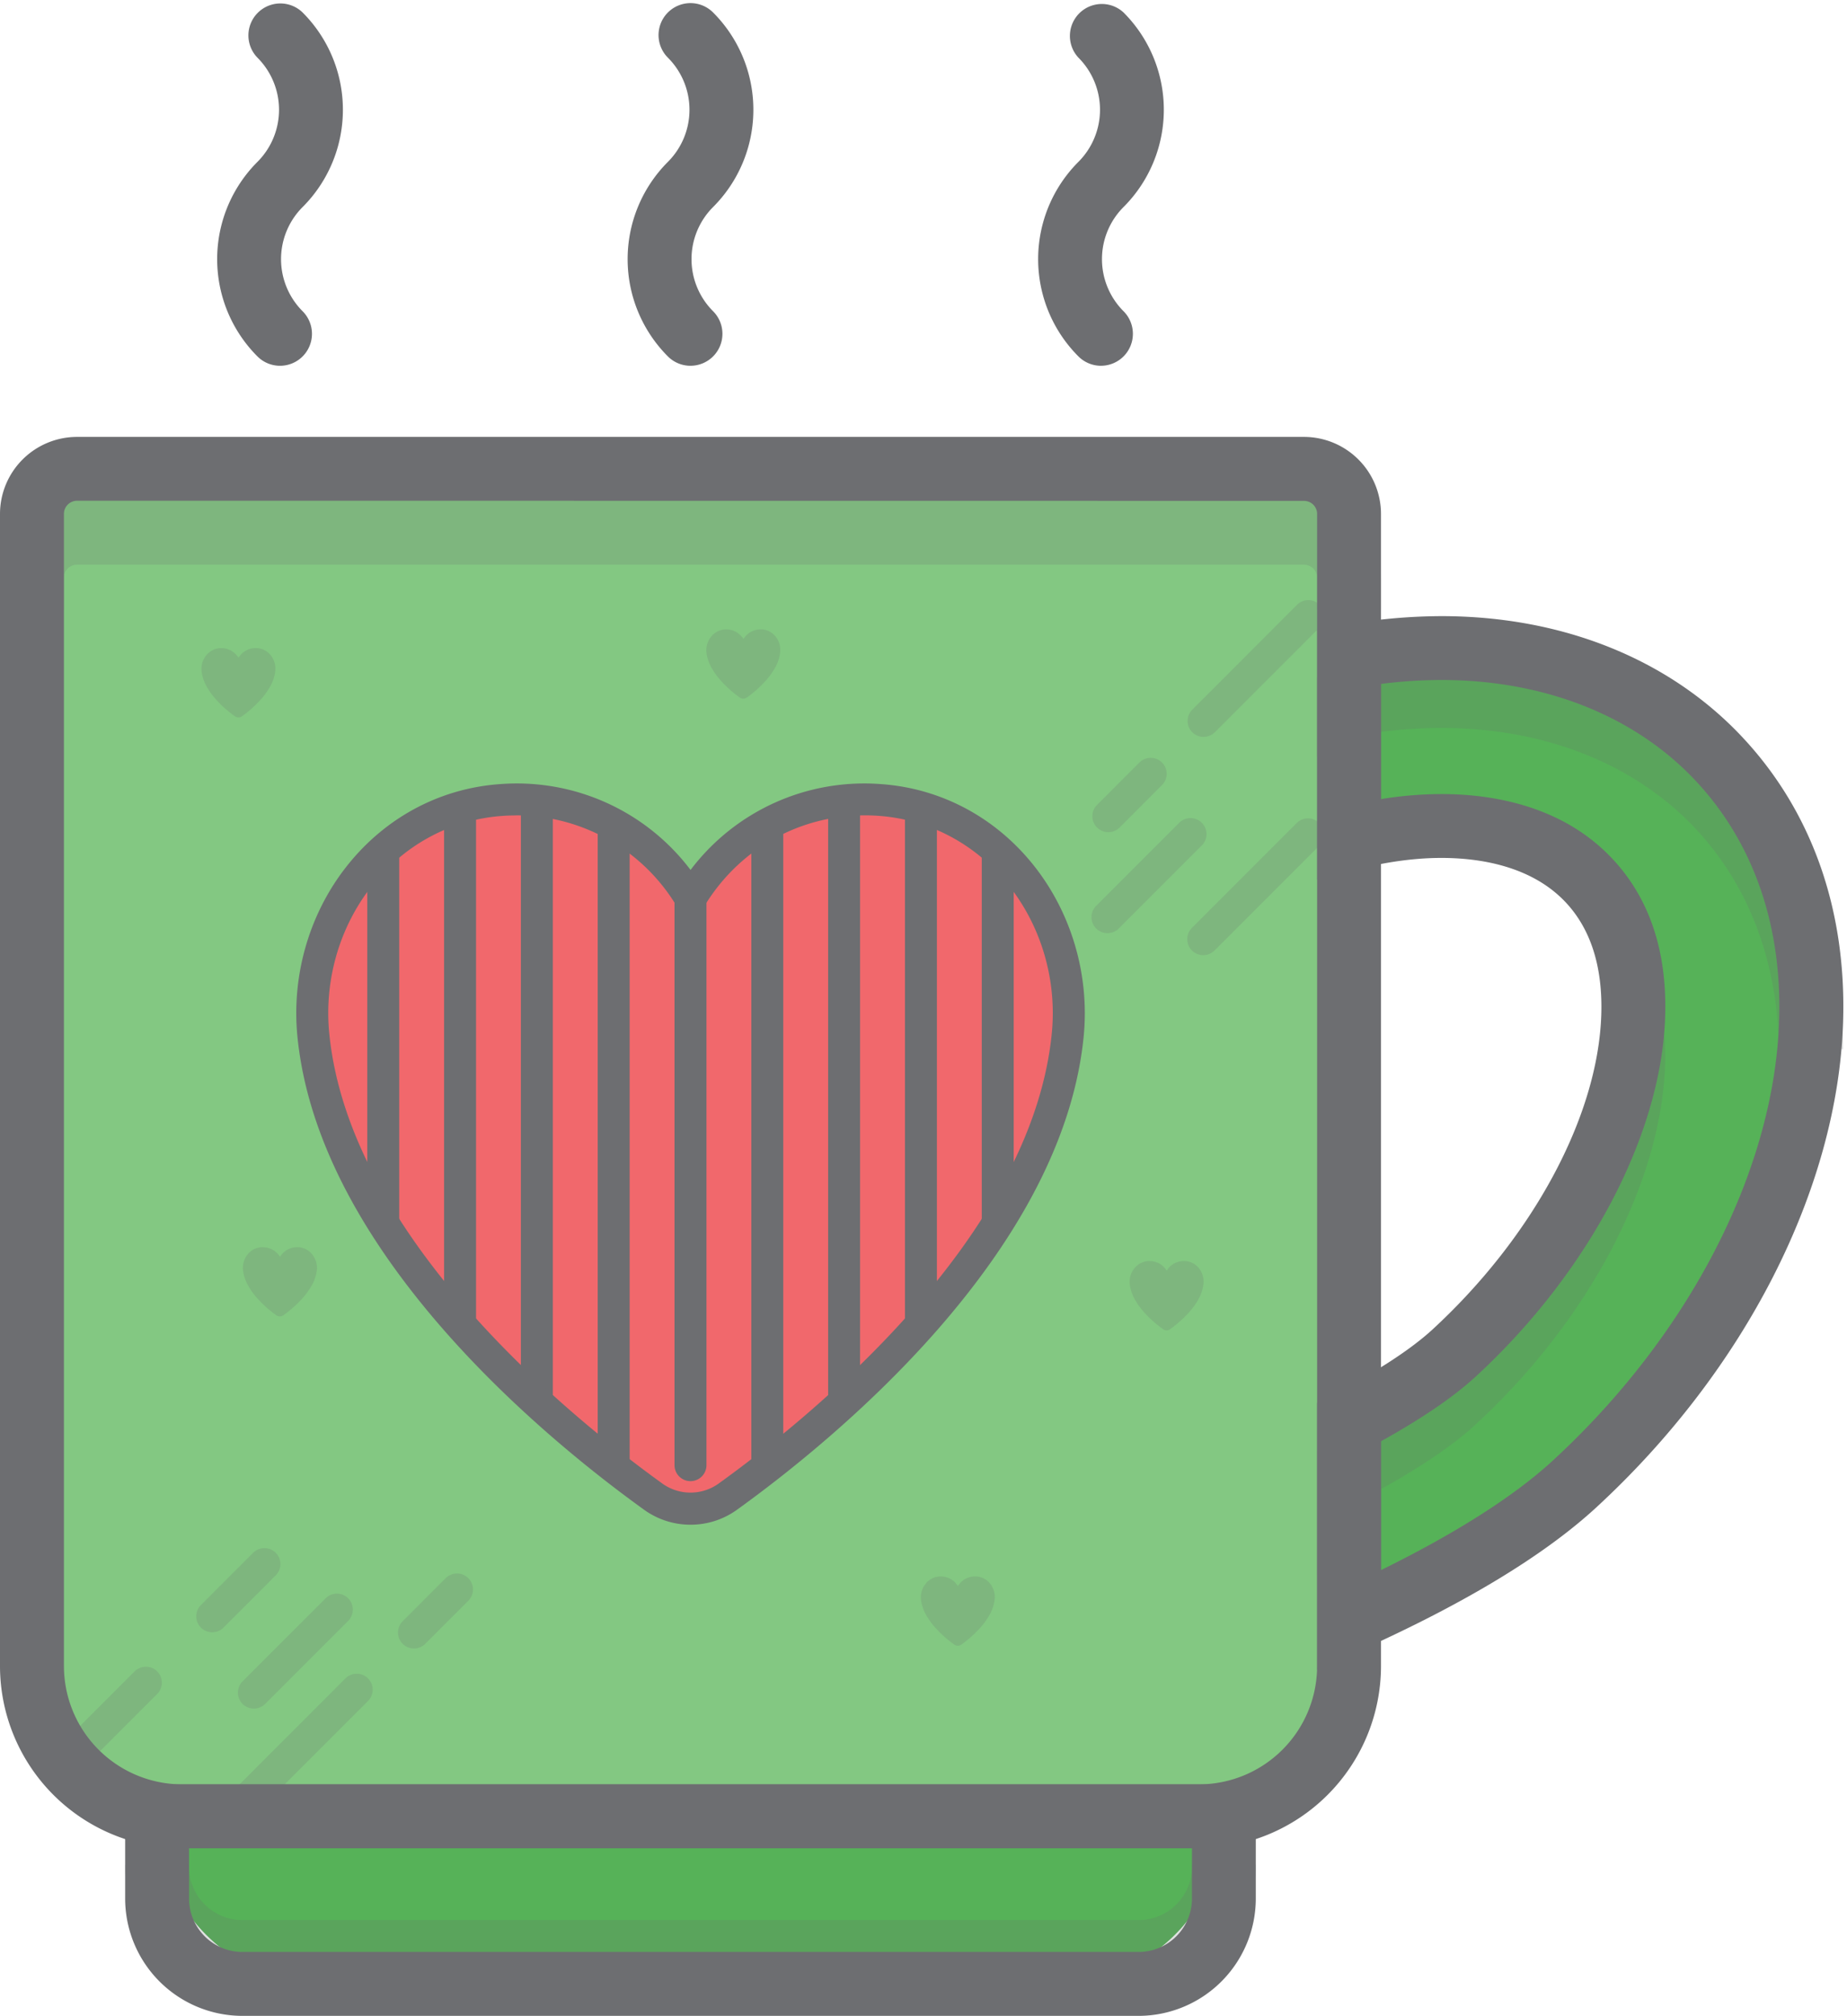 <svg xmlns="http://www.w3.org/2000/svg" viewBox="0 -1.856 1132.08 1235.246"><title>Depositphotos_104089236_09</title><g data-name="Layer 2"><g data-name="Layer 1"><path d="M36.26 285.42H810.2a2.74 2.74 0 0 1 2.72 2.77V1086a9.15 9.15 0 0 1-9.08 9.22H42.63a9.15 9.15 0 0 1-9.08-9.22V288.19a2.74 2.74 0 0 1 2.71-2.77z" fill="#83c882"/><path d="M539.52 488.36a124.91 124.91 0 0 0-116.3 60.19 124.91 124.91 0 0 0-116.28-60.2c-72 5.2-122.08 72.33-114.89 144.16 13 130 152.65 242.63 208.38 282.76a38.93 38.93 0 0 0 45.57 0c55.73-40.12 195.35-152.78 208.38-282.74 7.21-71.82-42.86-138.96-114.86-144.17z" fill="#f1686c"/><path d="M225.12 529.29V731c6 10.73 12.56 21.19 19.58 31.34V511.38a125.32 125.32 0 0 0-19.58 17.91z" fill="#6d6e71"/><path d="M272.2 496.29v302c6.39 7.6 13 14.93 19.58 22V490.52a118.75 118.75 0 0 0-19.58 5.77z" fill="#6d6e71"/><path d="M319.27 488.14v359.92c6.61 6.29 13.16 12.3 19.58 18v-375.9a125.35 125.35 0 0 0-19.58-2.02z" fill="#6d6e71"/><path d="M385.93 509.42a124.74 124.74 0 0 0-19.58-10.86v390.7c6 4.8 11.63 9.25 16.92 13.29a9.71 9.71 0 0 0 2.66-6.61z" fill="#6d6e71"/><path d="M423.22 905.73a9.79 9.79 0 0 0 9.79-9.79V534.62a126.43 126.43 0 0 0-9.78 13.93 126.43 126.43 0 0 0-9.8-14v361.39a9.79 9.79 0 0 0 9.79 9.79z" fill="#6d6e71"/><path d="M460.51 509.43v386.51a9.72 9.72 0 0 0 2.66 6.62c5.29-4 11-8.49 16.92-13.29V498.56a124.64 124.64 0 0 0-19.58 10.87z" fill="#6d6e71"/><path d="M507.59 490.16v375.9c6.41-5.68 13-11.7 19.58-18V488.14a125.33 125.33 0 0 0-19.58 2.02z" fill="#6d6e71"/><path d="M554.67 490.51V820.3c6.62-7.1 13.18-14.42 19.58-22v-302a118.56 118.56 0 0 0-19.58-5.79z" fill="#6d6e71"/><path d="M601.75 511.38v251c7-10.15 13.59-20.61 19.58-31.33V529.28a125.65 125.65 0 0 0-19.58-17.9z" fill="#6d6e71"/><path d="M39.15 371.65v-19.47a8 8 0 0 1 8-8h752.11a8 8 0 0 1 8 8v19.47h39.15v-19.47A47.24 47.24 0 0 0 799.22 305h-752A47.24 47.24 0 0 0 0 352.18v19.47z" fill="#6d6e71" opacity=".2"/><path d="M750.16 1111.12H96.29A102.7 102.7 0 0 0 199 1213.82h448.46a102.7 102.7 0 0 0 102.7-102.7z" fill="#56b258"/><path d="M730.58 1140.83v1.17a32.74 32.74 0 0 1-32.7 32.7H148.57a32.74 32.74 0 0 1-32.7-32.7v-1.13H76.72v1.13a71.93 71.93 0 0 0 71.85 71.85h549.31a71.93 71.93 0 0 0 71.85-71.85v-1.13z" fill="#6d6e71" opacity=".2"/><path d="M697.87 1233.39h-549.3a71.94 71.94 0 0 1-71.86-71.85v-70h693v70a71.94 71.94 0 0 1-71.84 71.85zm-582-102.7v30.84a32.74 32.74 0 0 0 32.71 32.7h549.3a32.74 32.74 0 0 0 32.71-32.7v-30.84z" fill="#6d6e71"/><path d="M826.87 869.64c28.62-15.18 50.18-29.37 64.19-42.24 65.54-60.28 107.67-139.4 110-206.49 1.2-35-8-63.1-27.4-83.54-25.91-27.36-63.35-33.1-90.2-33.1-17.61 0-36.81 2.59-56.56 7.56V400.39a327.22 327.22 0 0 1 56.56-5.17c68.19 0 128.34 23.84 169.37 67.13 39.64 41.83 59.43 98 57.22 162.3-3.31 96.67-57.57 202.46-145.13 283-36 33.08-90.9 62.18-138 83.4z" fill="#56b258"/><path d="M981 633.06a137.89 137.89 0 0 1 .45 16.59c-2.12 62-41.84 135.89-103.65 192.75-12.76 11.73-33 25-60.12 39.36l-10.4 5.52v76.13h39.15v-52.75c25-13.89 44.45-27.15 57.86-39.48 69.26-63.71 113.82-148.1 116.28-220.22.22-6.18 0-12.11-.33-17.94z" fill="#6d6e71" opacity=".2"/><path d="M1129.73 641.06c-.7-64-22.24-120.12-62.72-162.84-44.77-47.16-110-73.16-183.58-73.16a347.43 347.43 0 0 0-60 5.46l-16.18 2.85v48.46h39.15v-15.2a295.27 295.27 0 0 1 37-2.42c62.76 0 117.87 21.67 155.16 61 33.42 35.26 51 82.11 51.77 135.91z" fill="#6d6e71" opacity=".2"/><path d="M807.3 1021.36V857.87l10.4-5.52C844.83 838 865 824.72 877.81 813c61.81-56.86 101.53-130.72 103.65-192.75 1-29.56-6.4-52.91-22-69.4-21.13-22.31-53-27-76-27-16 0-33.43 2.34-51.78 7L807.32 537V384l16.18-2.85a347.26 347.26 0 0 1 60-5.46c73.62 0 138.81 26 183.58 73.24 43.33 45.72 65 106.73 62.57 176.44-3.56 101.77-60.17 212.71-151.51 296.71-31.57 29-79.76 58.26-143.23 86.85zm39.15-140.06v78.94c45.64-22.43 81.67-45.35 105.19-67 83.78-77.07 135.68-177.73 138.82-269.27 2-59-15.91-110.23-51.86-148.16-37.3-39.35-92.4-61-155.16-61a295.28 295.28 0 0 0-37 2.42v70.58a232.59 232.59 0 0 1 37-3.1c30.69 0 73.71 6.8 104.41 39.21 23.15 24.38 34.15 57.25 32.75 97.68-2.47 72.13-47 156.52-116.28 220.22-13.42 12.33-32.86 25.58-57.87 39.47z" fill="#6d6e71"/><path d="M171.64 222.28a19.51 19.51 0 0 1-13.84-5.73 84.3 84.3 0 0 1 0-119.22 45.14 45.14 0 0 0 0-63.84 19.58 19.58 0 0 1 27.55-27.82l.13.13a84.3 84.3 0 0 1 0 119.22 45.14 45.14 0 0 0 0 63.84 19.58 19.58 0 0 1-13.84 33.42z" fill="#6d6e71"/><path d="M423.22 222.28a19.52 19.52 0 0 1-13.84-5.73 84.31 84.31 0 0 1 0-119.22 45.14 45.14 0 0 0 0-63.84 19.58 19.58 0 1 1 27.69-27.7 84.3 84.3 0 0 1 0 119.22 45.14 45.14 0 0 0 0 63.84 19.58 19.58 0 0 1-13.84 33.42z" fill="#6d6e71"/><path d="M674.81 222.28a19.52 19.52 0 0 1-13.81-5.74 84.3 84.3 0 0 1 0-119.22 45.14 45.14 0 0 0 0-63.84 19.58 19.58 0 0 1 27.65-27.69 84.3 84.3 0 0 1 0 119.22 45.14 45.14 0 0 0 0 63.84 19.58 19.58 0 0 1-13.84 33.42z" fill="#6d6e71"/><path d="M423.23 932.43a48.51 48.51 0 0 1-28.5-9.21C335.3 880.45 195.65 766.58 182.32 633.5c-3.91-39.09 8.11-78.47 33-108 23.28-27.67 55.58-44.31 90.94-46.87a133.46 133.46 0 0 1 117 52.58 133.5 133.5 0 0 1 117-52.58c35.36 2.56 67.65 19.2 90.93 46.87 24.87 29.57 36.89 69 33 108-13.34 133.08-153 246.94-212.4 289.71a48.51 48.51 0 0 1-28.56 9.22zm-107-434.62q-4.24 0-8.55.31c-30 2.17-57.52 16.36-77.37 39.94-21.49 25.54-31.88 59.62-28.48 93.48 12.5 125.17 147.06 234.52 204.33 275.8a29.6 29.6 0 0 0 34.13 0c57.27-41.23 191.82-150.62 204.36-275.77 3.39-33.87-7-67.94-28.48-93.49-19.84-23.59-47.32-37.78-77.36-40-44.14-3.21-84.59 18.11-107.21 55.5-3.55 5.87-13.2 5.87-16.75 0a114.53 114.53 0 0 0-98.65-55.81z" fill="#6d6e71"/><path d="M605.62 967.2a11.89 11.89 0 0 0-3.69-2.3 11.41 11.41 0 0 0-1.9-.56 12.25 12.25 0 0 0-1.48-.21h-1.21a5.84 5.84 0 0 0-1 .06 12.11 12.11 0 0 0-4.62 1.44 12.31 12.31 0 0 0-4.57 4.4 12.59 12.59 0 0 0-1-1.36 12.36 12.36 0 0 0-2.69-2.46q-.45-.3-.92-.57a9.19 9.19 0 0 0-1-.49 12.07 12.07 0 0 0-2.69-.82c-.31-.06-.62-.1-.94-.13s-.63-.05-1-.06a11.91 11.91 0 0 0-1.21 0 12.25 12.25 0 0 0-1.48.21 11.82 11.82 0 0 0-5.6 2.86 13.19 13.19 0 0 0-4.14 11 25 25 0 0 0 3.23 9.63c.59 1 1.23 2.07 1.91 3.06.84 1.22 1.75 2.4 2.69 3.52a67.82 67.82 0 0 0 9.21 8.9c.58.46 1.13.9 1.64 1.29s1.18.89 1.68 1.25a3.81 3.81 0 0 0 4.46 0 72 72 0 0 0 6-4.82c1.5-1.32 3.07-2.83 4.61-4.47a45.72 45.72 0 0 0 6.52-8.74 25 25 0 0 0 3.23-9.63 13.26 13.26 0 0 0-3.14-10.08 12.26 12.26 0 0 0-.9-.92z" fill="#6d6e71" opacity=".2"/><path d="M733.63 773.93a12.17 12.17 0 0 0-1-.82 11.64 11.64 0 0 0-2.69-1.48 11.38 11.38 0 0 0-1.94-.57 12.17 12.17 0 0 0-1.48-.21h-1.21a5.82 5.82 0 0 0-1 .06 12.13 12.13 0 0 0-4.61 1.44 12.34 12.34 0 0 0-4.57 4.4 12.61 12.61 0 0 0-1-1.36 12.37 12.37 0 0 0-2.69-2.46c-.3-.2-.61-.4-.93-.57a10.27 10.27 0 0 0-1-.49 12.21 12.21 0 0 0-2.69-.82c-.31-.06-.62-.1-.94-.13s-.64 0-1-.06h-1.21a12.23 12.23 0 0 0-1.48.21 11.47 11.47 0 0 0-1.91.56 11.89 11.89 0 0 0-3.69 2.3 13.2 13.2 0 0 0-4.14 11 25 25 0 0 0 3.23 9.63c.59 1 1.23 2.07 1.91 3.06.84 1.22 1.75 2.4 2.69 3.52a67.83 67.83 0 0 0 9.21 8.9c.58.46 1.13.9 1.64 1.29s1.18.89 1.68 1.25a3.81 3.81 0 0 0 4.46 0 71.87 71.87 0 0 0 6-4.82c1.5-1.32 3.07-2.83 4.61-4.47a45.78 45.78 0 0 0 6.52-8.74 25 25 0 0 0 3.23-9.63 13.25 13.25 0 0 0-3.1-10.07 12.55 12.55 0 0 0-.9-.92z" fill="#6d6e71" opacity=".2"/><path d="M126.77 419q.88 1.57 1.91 3.06c.84 1.22 1.75 2.4 2.69 3.52a67.88 67.88 0 0 0 9.21 8.9c.58.46 1.13.9 1.64 1.29s1.18.89 1.68 1.25a3.8 3.8 0 0 0 4.46 0 72 72 0 0 0 6-4.82 65.73 65.73 0 0 0 4.6-4.47 45.66 45.66 0 0 0 6.52-8.74 25 25 0 0 0 3.24-9.63 13.26 13.26 0 0 0-3.12-10.11 12.44 12.44 0 0 0-.91-.92 12.6 12.6 0 0 0-1-.82 11.7 11.7 0 0 0-2.69-1.46 11.46 11.46 0 0 0-1.91-.56 11.78 11.78 0 0 0-1.48-.21h-1.21a5.81 5.81 0 0 0-1 .06 12.13 12.13 0 0 0-4.61 1.45 12.34 12.34 0 0 0-4.58 4.4 13.63 13.63 0 0 0-3.69-3.82q-.45-.3-.93-.57a10.38 10.38 0 0 0-1-.49 12.12 12.12 0 0 0-2.69-.82c-.31-.06-.62-.1-.93-.13s-.64-.05-1-.06h-1.21a11.85 11.85 0 0 0-1.48.21 11.45 11.45 0 0 0-1.91.56 11.65 11.65 0 0 0-2.69 1.48c-.35.26-.68.53-1 .82a13.2 13.2 0 0 0-4.14 11 25 25 0 0 0 3.23 9.63z" fill="#6d6e71" opacity=".2"/><path d="M474.17 386.87a11.89 11.89 0 0 0-3.69-2.3 11.69 11.69 0 0 0-1.91-.56 11.38 11.38 0 0 0-1.48-.21h-1.21a8.72 8.72 0 0 0-1 .06 12.08 12.08 0 0 0-4.61 1.45 12.34 12.34 0 0 0-4.58 4.4 13.63 13.63 0 0 0-3.69-3.82c-.3-.2-.61-.4-.93-.57a9.32 9.32 0 0 0-1-.49 12.22 12.22 0 0 0-2.69-.82c-.31-.06-.62-.1-.94-.13s-.63-.05-1-.06h-1.21a12.08 12.08 0 0 0-3.39.77 11.72 11.72 0 0 0-2.69 1.48 12.09 12.09 0 0 0-1 .82 13.18 13.18 0 0 0-4.14 11 25.08 25.08 0 0 0 3.23 9.63c.59 1.05 1.23 2.07 1.91 3.06.84 1.22 1.75 2.4 2.69 3.52a67.88 67.88 0 0 0 9.21 8.9c.58.46 1.13.9 1.64 1.29s1.18.89 1.68 1.25a3.81 3.81 0 0 0 4.46 0 71.82 71.82 0 0 0 6-4.82 65.73 65.73 0 0 0 4.6-4.47 45.85 45.85 0 0 0 6.52-8.74 25 25 0 0 0 3.23-9.63 13.25 13.25 0 0 0-3.11-10.09 12.5 12.5 0 0 0-.9-.92z" fill="#6d6e71" opacity=".2"/><path d="M167 763.88a9.23 9.23 0 0 0-1-.49 12.09 12.09 0 0 0-2.69-.82c-.31-.05-.62-.1-.94-.13s-.64 0-1-.06a12 12 0 0 0-1.21 0 11.86 11.86 0 0 0-1.48.21 11.65 11.65 0 0 0-4.6 2 12.17 12.17 0 0 0-1 .82 13.19 13.19 0 0 0-4.14 11 25 25 0 0 0 3.23 9.63c.58 1 1.23 2.07 1.91 3.06.84 1.22 1.75 2.4 2.69 3.52a67.73 67.73 0 0 0 9.21 8.9c.58.46 1.13.9 1.64 1.29s1.18.89 1.68 1.25a3.81 3.81 0 0 0 4.46 0 72 72 0 0 0 6-4.82c1.5-1.32 3.07-2.83 4.61-4.47a45.67 45.67 0 0 0 6.61-8.75 25 25 0 0 0 3.23-9.63 13.26 13.26 0 0 0-3.21-10.03 12.36 12.36 0 0 0-.9-.92 12.14 12.14 0 0 0-1-.82 11.62 11.62 0 0 0-2.69-1.48 11.43 11.43 0 0 0-1.9-.56 11.81 11.81 0 0 0-1.48-.21h-1.21a5.81 5.81 0 0 0-1 .06 12.09 12.09 0 0 0-4.61 1.44 12.32 12.32 0 0 0-4.57 4.4 13.64 13.64 0 0 0-3.69-3.82q-.45-.3-.95-.57z" fill="#6d6e71" opacity=".2"/><path d="M737.71 449.67a9.76 9.76 0 0 0 6.92-2.87l64.23-64.23A9.79 9.79 0 0 0 795 368.73L730.79 433a9.79 9.79 0 0 0 6.92 16.71z" fill="#6d6e71" opacity=".2"/><path d="M679.34 508.06a9.76 9.76 0 0 0 6.92-2.87l26-26a9.79 9.79 0 0 0-13.85-13.84l-26 26a9.79 9.79 0 0 0 6.93 16.71z" fill="#6d6e71" opacity=".2"/><path d="M795 502.29l-64.23 64.23a9.79 9.79 0 0 0 13.46 14.22l.38-.38 64.23-64.23A9.79 9.79 0 0 0 795 502.29z" fill="#6d6e71" opacity=".2"/><path d="M736.62 502.32a9.79 9.79 0 0 0-13.84 0l-50.9 50.9a9.8 9.8 0 0 0 13.85 13.87l50.9-50.9a9.79 9.79 0 0 0-.01-13.87z" fill="#6d6e71" opacity=".2"/><path d="M211.9 1026.46l-.38.38-64.22 64.19a9.79 9.79 0 0 0 13.46 14.22l.38-.38 64.23-64.23a9.79 9.79 0 0 0-13.46-14.22z" fill="#6d6e71" opacity=".2"/><path d="M273.38 965l-.38.38-26 26a9.79 9.79 0 0 0 13.46 14.22l.38-.38 26-26A9.79 9.79 0 0 0 273.38 965z" fill="#6d6e71" opacity=".2"/><path d="M82.82 1022l-45.24 45.24a9.79 9.79 0 0 0 13.84 13.82l45.24-45.24A9.79 9.79 0 0 0 82.82 1022z" fill="#6d6e71" opacity=".2"/><path d="M169 949.64a9.79 9.79 0 0 0-13.84 0l-31.81 31.81a9.79 9.79 0 0 0 13.46 14.22l.38-.38L169 963.47a9.78 9.78 0 0 0 0-13.83z" fill="#6d6e71" opacity=".2"/><path d="M148.69 1042.24a9.79 9.79 0 0 0 13.84 0l50.9-50.9a9.79 9.79 0 0 0-13.85-13.84l-50.9 50.9a9.79 9.79 0 0 0 .01 13.84z" fill="#6d6e71" opacity=".2"/><path d="M734.83 1130.7H111.61A111.74 111.74 0 0 1 0 1019.06v-706a47.24 47.24 0 0 1 47.19-47.19h752.07a47.24 47.24 0 0 1 47.19 47.19v706a111.74 111.74 0 0 1-111.62 111.64zM47.19 305a8 8 0 0 0-8 8v706.07a72.54 72.54 0 0 0 72.46 72.46h623.18a72.54 72.54 0 0 0 72.47-72.46v-706a8 8 0 0 0-8-8z" fill="#6d6e71"/></g></g></svg>